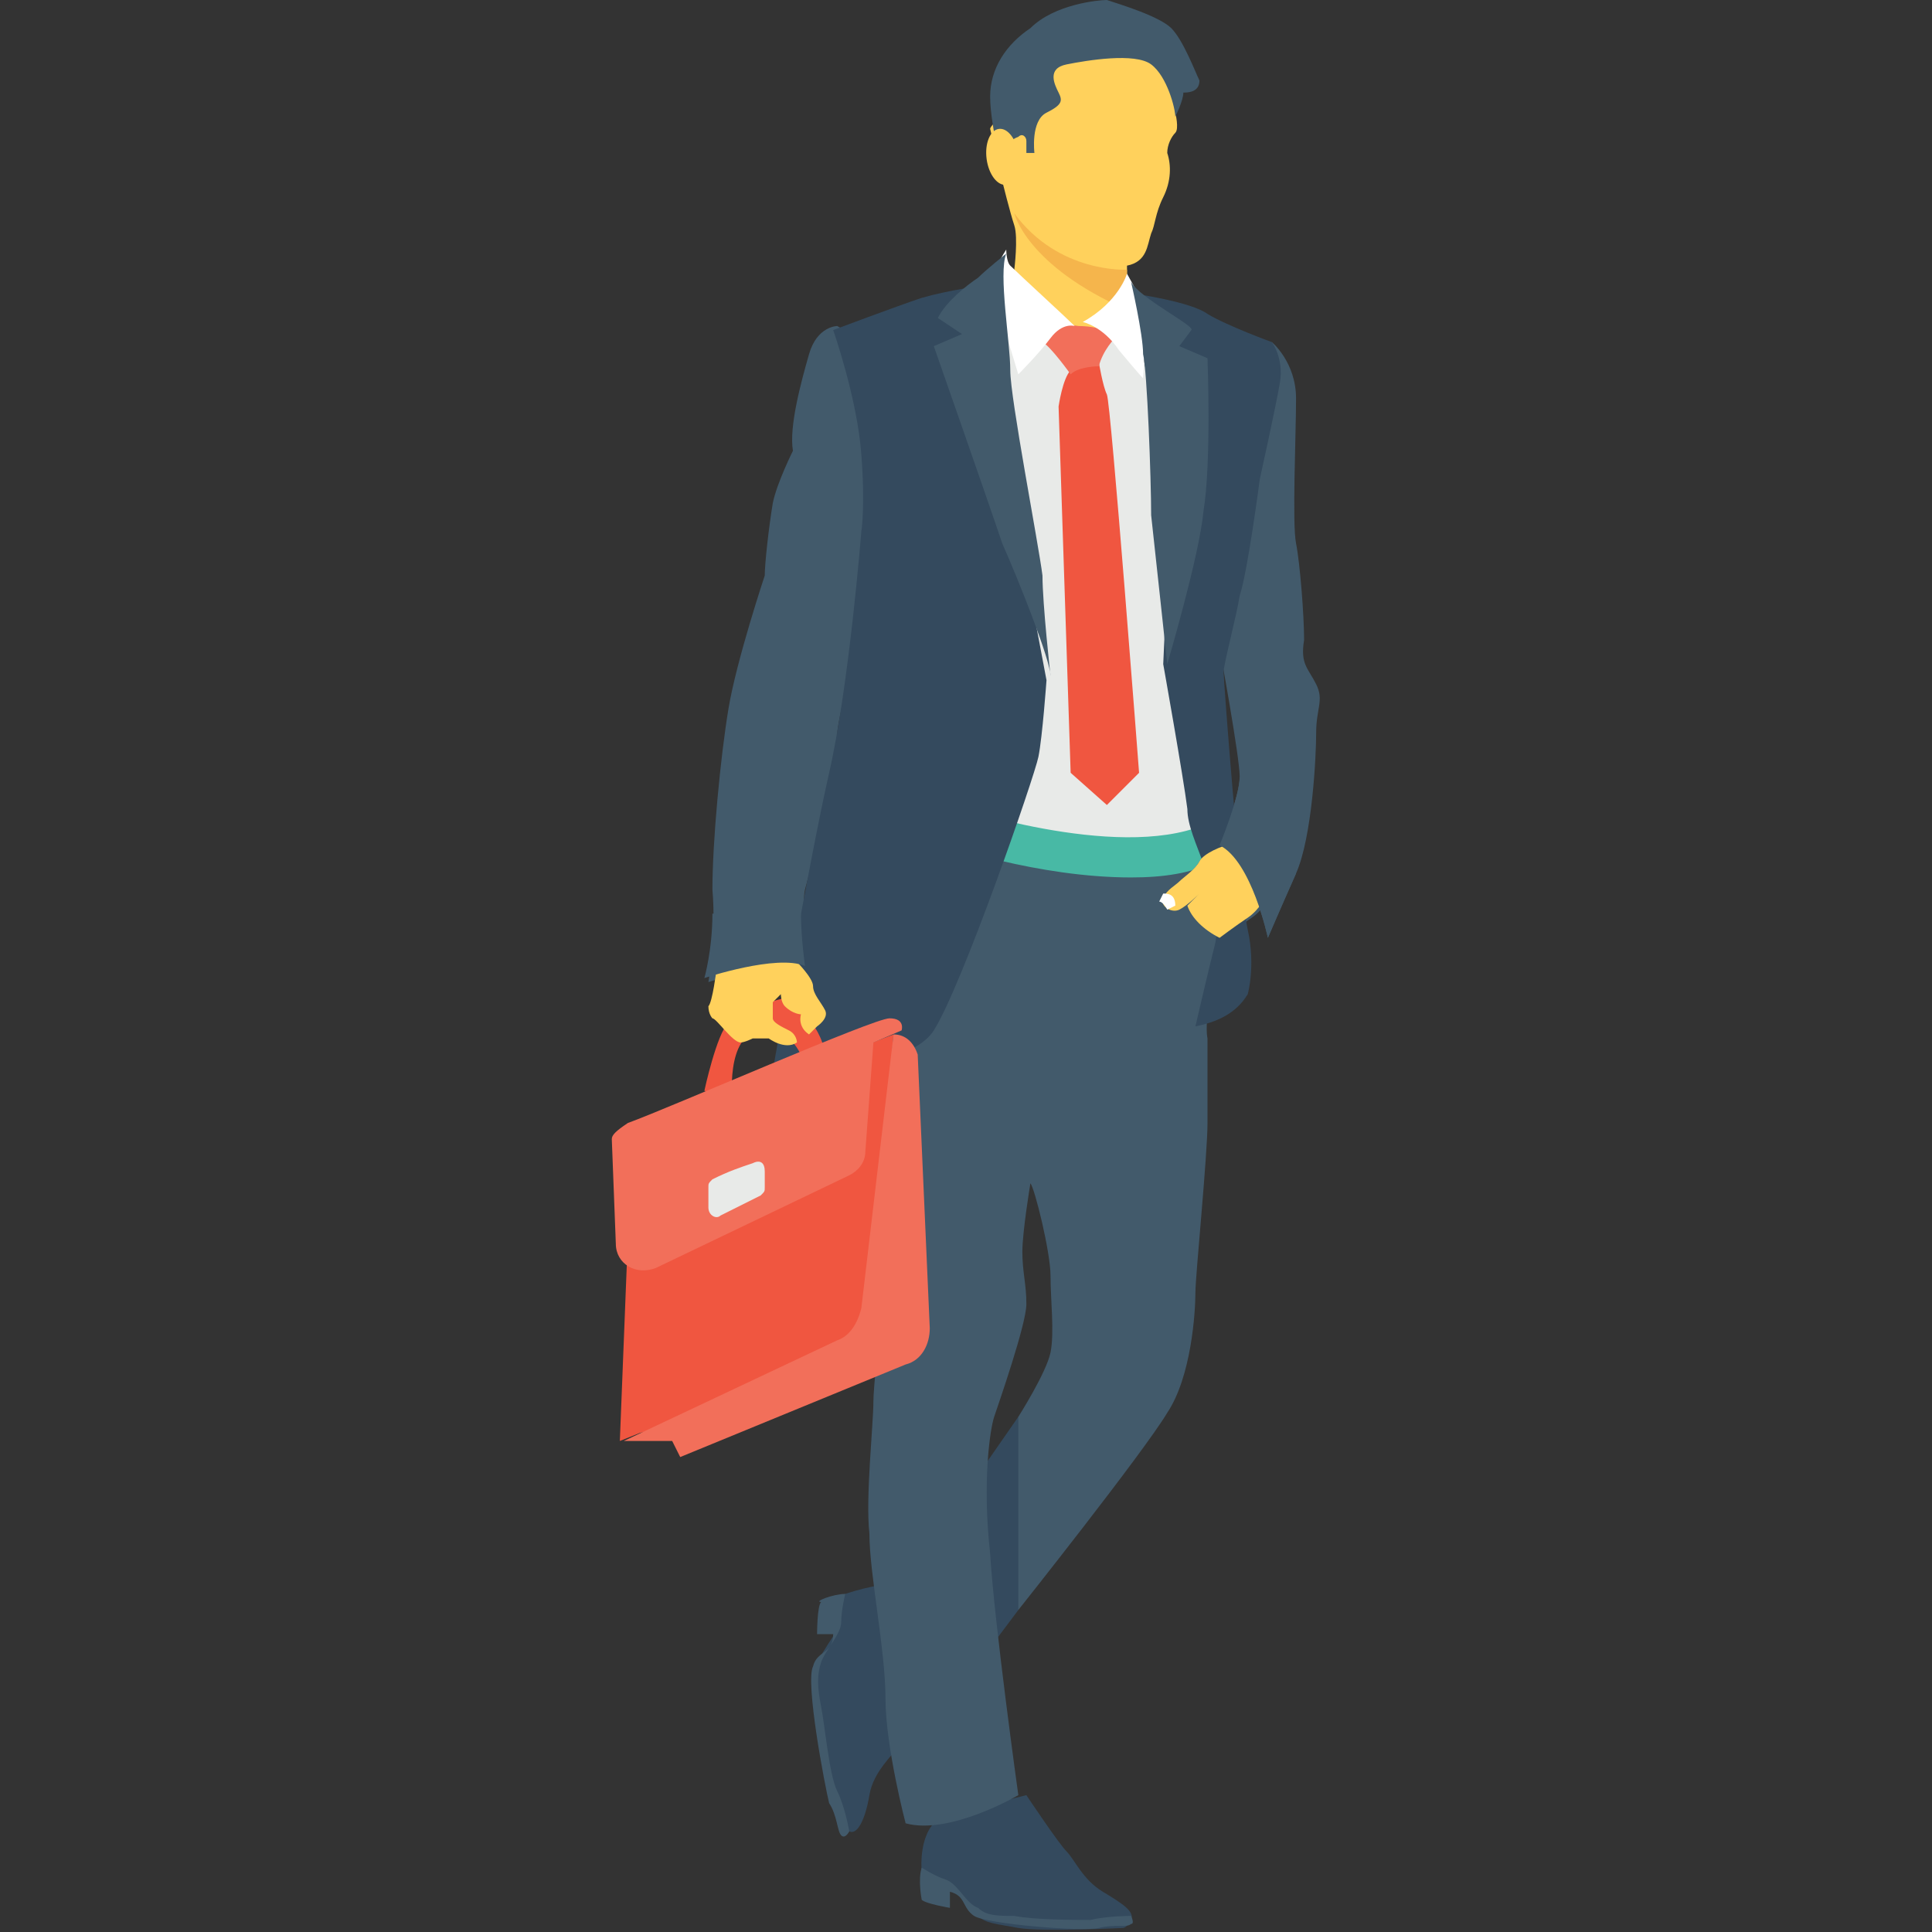 <?xml version="1.0" encoding="utf-8"?>
<!-- Generator: Adobe Illustrator 18.0.0, SVG Export Plug-In . SVG Version: 6.00 Build 0)  -->
<!DOCTYPE svg PUBLIC "-//W3C//DTD SVG 1.1//EN" "http://www.w3.org/Graphics/SVG/1.1/DTD/svg11.dtd">
<svg version="1.1" id="Layer_1" xmlns="http://www.w3.org/2000/svg" xmlns:xlink="http://www.w3.org/1999/xlink" x="0px" y="0px"
	 viewBox="0 0 48 48" enable-background="new 0 0 48 48" xml:space="preserve">
<rect x="0" y="0" width="48" height="48" fill="#333333" stroke="none"/>
<g>
	<g>
		<g>
			<g>
				<g>
					<path fill="#344A5E" d="M23,46.9l-0.1-0.4c0,0-0.1-0.9,0.4-1.3c0,0,0.3-0.4,0.9-0.7c0.5-0.3,0.9,0.2,0.9,0.2l0.4-0.1
						c0,0,0.8,1.2,1,1.4c0.2,0.2,0.4,0.7,0.9,1c0.5,0.3,0.8,0.5,0.7,0.7c-0.1,0.2-0.2,0.2-0.2,0.2s-2,0.1-2.6,0
						c-0.5-0.1-0.8-0.1-1-0.3c-0.2-0.1-0.6-0.7-0.6-0.7L23,46.9z"/>
				</g>
			</g>
		</g>
		<g>
			<g>
				<g>
					<path fill="#425A6B" d="M22.9,46.4c0,0,0.3,0.2,0.6,0.3c0.3,0.1,0.5,0.6,0.8,0.7c0.2,0.2,0.5,0.2,0.9,0.2
						c0.5,0.1,1.5,0.1,1.9,0.1c0.4-0.1,1-0.1,1-0.1s0.1,0.2,0,0.2c-0.1,0.1-0.4,0-0.8,0.1c-0.4,0.1-2.8-0.1-3.1-0.3
						c-0.3-0.2-0.2-0.5-0.6-0.6l0,0.4c0,0-0.6-0.1-0.7-0.2C22.9,47.2,22.8,46.7,22.9,46.4z"/>
				</g>
			</g>
		</g>
	</g>
	<g>
		<g>
			<g>
				<g>
					<path fill="#344A5E" d="M20.6,39.8l0.4-0.2c0.6-0.2,1.2-0.3,1.9-0.3c0,0-0.1,0.7,0.3,1.3c0.4,0.5,0,1,0,1l0.2,0.4
						c0,0-1,1.1-1.1,1.4c-0.1,0.2-0.6,0.6-0.7,1.2c-0.1,0.6-0.3,1-0.5,0.9c-0.2-0.1-0.2-0.2-0.2-0.2s-0.6-2.2-0.6-2.8
						c0-0.6-0.1-0.9,0-1.2c0.1-0.2,0.5-0.8,0.5-0.8L20.6,39.8z"/>
				</g>
			</g>
		</g>
		<g>
			<g>
				<g>
					<path fill="#425A6B" d="M21,39.6c0,0-0.1,0.4-0.1,0.7c0,0.3-0.4,0.7-0.5,1c-0.1,0.3-0.1,0.6,0,1.1c0.1,0.5,0.2,1.7,0.4,2.1
						c0.2,0.4,0.3,1,0.3,1s-0.1,0.2-0.2,0.1c-0.1-0.1-0.1-0.5-0.3-0.8c-0.1-0.4-0.6-3-0.4-3.4c0.1-0.4,0.5-0.3,0.5-0.8l-0.4,0
						c0,0,0-0.7,0.1-0.8C20.2,39.8,20.7,39.6,21,39.6z"/>
				</g>
			</g>
		</g>
	</g>
	<g>
		<g>
			<g>
				<g>
					<polygon fill="#344A5E" points="25.3,35.2 22.8,38.8 23.8,42 25.3,40 26.5,36.4 					"/>
				</g>
			</g>
		</g>
		<g>
			<g>
				<g>
					<path fill="#E8EAE8" d="M24.1,20.5c0,0,5.2,0.8,6.1,0.5c0.9-0.2-0.1-2.8-0.2-2.9c0-0.1-1.2-7.1-1.2-7.2c0-0.2-0.5-2.5-0.5-2.5
						l-1.4-0.3l-1.2,0.1l-2.3,0.7L24.1,20.5z"/>
				</g>
			</g>
		</g>
		<g>
			<g>
				<g>
					<g>
						<g>
							<path fill="#425A6B" d="M30.1,21.1c0,0,0.3,1.8,0.2,2.3c-0.1,0.6-0.4,1.9-0.3,2.4c0,0.5,0,1.3,0,2.1c0,0.8-0.3,3.8-0.3,4.2
								c0,0.5-0.1,2.1-0.7,3c-0.6,1-3.7,4.9-3.7,4.9v-4.8c0,0,0.7-1.1,0.8-1.6c0.1-0.5,0-1.3,0-1.9s-0.4-2.2-0.5-2.3
								c0,0-0.2,1.2-0.2,1.7c0,0.5,0.1,0.8,0.1,1.3c0,0.5-0.7,2.5-0.8,2.8c-0.1,0.3-0.3,1.6-0.1,3.4c0.1,1.7,0.7,6,0.7,6
								s-1.7,1-2.8,0.7c0,0-0.5-1.9-0.5-3.1c0-1.2-0.4-3.1-0.4-4.1c-0.1-0.9,0.1-2.7,0.1-3.3c0-0.6,0.5-4.8,0.5-4.8l0.6-7l0.5-2.5
								C23.5,20.5,27.7,22,30.1,21.1z"/>
						</g>
					</g>
				</g>
			</g>
			<g>
				<g>
					<g>
						<g>
							<path fill="#48B9A5" d="M28.1,21.8c-2.3,0-4.7-0.8-4.8-0.9l0.3-0.9c0,0,4.1,1.4,6.3,0.5l0.3,0.9
								C29.6,21.7,28.9,21.8,28.1,21.8z M23.5,20.5l0.1-0.4l0,0L23.5,20.5z"/>
						</g>
					</g>
				</g>
			</g>
		</g>
		<g>
			<g>
				<g>
					<path fill="#F05640" d="M27.3,9c0,0,0.1,0.6,0.2,0.8c0.1,0.2,0.8,9.4,0.8,9.4L27.5,20l-0.9-0.8l-0.3-9.1c0,0,0.1-0.7,0.3-0.9
						C26.7,9,26.8,9,26.8,9L27.3,9z"/>
				</g>
			</g>
		</g>
		<g>
			<g>
				<g>
					<path fill="#425A6B" d="M21.7,8.6l-0.9-0.5c0,0-0.5,0-0.7,0.7c-0.2,0.7-0.5,1.8-0.4,2.4c0,0-0.4,0.8-0.5,1.3
						c-0.1,0.6-0.2,1.5-0.2,1.8c0,0-0.7,2.1-0.9,3.3c-0.2,1.2-0.4,3.3-0.4,4.5c0.1,1.2-0.1,2.3-0.1,2.3s1.8-0.6,2.5-0.3
						c0,0-0.2-1.6-0.1-2c0.1-0.4,0.9-3.1,0.8-3.7c-0.1-0.6,1.3-4.9,1.3-5S21.7,8.6,21.7,8.6z"/>
				</g>
			</g>
		</g>
		<g>
			<g>
				<g>
					<path fill="#344A5E" d="M24.4,7.1c0,0-0.8,0.1-1.5,0.3c-0.6,0.2-2.2,0.8-2.2,0.8s0.6,1.7,0.7,3.1c0.1,1.3,0,1.9,0,1.9
						s-0.3,3.8-0.8,6c-0.5,2.2-1.4,7.4-1.4,7.4s3.3,0.1,4-1c0.7-1.1,2.5-6.3,2.6-6.8c0.1-0.5,0.2-1.9,0.2-1.9l-1-5.3L24.4,7.1z"/>
				</g>
			</g>
		</g>
		<g>
			<g>
				<g>
					<path fill="#F05640" d="M17.5,27.1c0,0,0.3-1.4,0.6-1.7c0.3-0.3,1.3-0.6,1.4-0.6c0.1,0,0.9,0.6,1,1.4L20,26.5
						c0,0-0.2-1-1.1-0.9c-0.9,0.1-0.7,1.8-0.7,1.8L17.5,27.1"/>
				</g>
			</g>
		</g>
		<g>
			<g>
				<g>
					<polyline fill="#F05640" points="15.4,35.8 15.7,28.2 22.2,25.7 21.7,31.6 21,34.3 15.9,35.6 					"/>
				</g>
			</g>
		</g>
		<g>
			<g>
				<g>
					<path fill="#F26F5A" d="M15.4,35.8l0.1,0l5.3-2.5c0.3-0.1,0.5-0.4,0.6-0.8l0.8-6.8l0,0c0.3,0,0.5,0.2,0.6,0.5l0.3,6.8
						c0,0.4-0.2,0.8-0.6,0.9l-5.6,2.3l-0.2-0.4L15.4,35.8z"/>
				</g>
			</g>
		</g>
		<g>
			<g>
				<g>
					<path fill="#F26F5A" d="M15.2,28.3l0.1,2.6c0,0.5,0.5,0.8,1,0.6l4.8-2.3c0.2-0.1,0.4-0.3,0.4-0.6l0.2-2.7l0.7-0.3
						c0,0,0.1-0.3-0.3-0.3c-0.4,0-5.4,2.2-6.5,2.6C15.3,28.1,15.2,28.2,15.2,28.3z"/>
				</g>
			</g>
			<g>
				<g>
					<g>
						<path fill="#E8EAE8" d="M19,29.1v0.4c0,0.1,0,0.1-0.1,0.2l-1,0.5c-0.1,0.1-0.3,0-0.3-0.2l0-0.5c0-0.1,0-0.1,0.1-0.2
							c0.4-0.2,0.7-0.3,1-0.4C18.9,28.8,19,28.9,19,29.1z"/>
					</g>
				</g>
			</g>
		</g>
		<g>
			<g>
				<g>
					<path fill="#425A6B" d="M29.8,22.2c0,0-0.3,0.3-0.5,0.4c-0.2,0.1-0.5-0.1-0.4-0.3c0.1-0.2,0.3-0.3,0.4-0.4
						c0.1-0.1,0.4-0.3,0.5-0.5c0.1-0.2,0.6-0.4,0.7-0.4c0.1,0,0.5,0,0.5,0l0.6,0.5v0.7c0,0-0.2,0.4-0.5,0.6
						c-0.3,0.2-0.7,0.5-0.7,0.5c0,0-0.6-0.4-0.8-0.7C29.5,22.6,29.5,22.6,29.8,22.2z"/>
				</g>
			</g>
		</g>
		<g>
			<g>
				<g>
					<path fill="#425A6B" d="M31.6,8.5c0,0,0.6,0.5,0.6,1.4c0,0.9-0.1,3.1,0,3.6c0.1,0.5,0.2,1.8,0.2,2.4c-0.1,0.6,0.1,0.7,0.3,1.1
						c0.2,0.4,0,0.6,0,1.2c0,0.6-0.1,2.6-0.5,3.5c-0.4,0.9-0.7,1.6-0.7,1.6s-0.4-1.9-1.2-2.3c0,0,0.5-1.2,0.5-1.7
						c0-0.5-0.5-3.2-0.5-3.2l0.2-3.2L31.6,8.5z"/>
				</g>
			</g>
		</g>
		<g>
			<g>
				<g>
					<path fill="#344A5E" d="M31.6,8.5c0,0,0.3,0.4,0.2,1c-0.1,0.6-0.5,2.4-0.5,2.4s-0.3,2.3-0.5,2.9c-0.1,0.6-0.4,1.7-0.4,1.9
						s0.4,5.5,0.6,6.4c0.2,0.9,0,1.6,0,1.6c-0.3,0.5-0.8,0.7-1.3,0.8c0,0,0.3-1.3,0.5-2.1c0.2-1.4-0.7-2.5-0.7-3.3
						c-0.1-0.8-0.6-3.6-0.6-3.6l0.2-4.4l-0.9-4.8c0,0,1.4,0.2,1.8,0.5C30.5,8.1,31.6,8.5,31.6,8.5z"/>
				</g>
			</g>
		</g>
		<g>
			<g>
				<g>
					<path fill="#FFD15C" d="M31.5,21.5v0.7c0,0-0.2,0.4-0.5,0.6c-0.3,0.2-0.7,0.5-0.7,0.5c-0.4-0.2-0.7-0.5-0.8-0.8
						c0,0,0,0,0.3-0.3c0,0-0.3,0.3-0.5,0.4c-0.2,0.1-0.5-0.1-0.4-0.3c0.1-0.2,0.3-0.3,0.4-0.4c0.1-0.1,0.4-0.3,0.5-0.5
						c0.1-0.2,0.6-0.4,0.7-0.4c0.1,0,0.5,0,0.5,0L31.5,21.5z"/>
				</g>
			</g>
		</g>
		<g>
			<g>
				<g>
					<path fill="#FFD15C" d="M28.3,0.9c-0.2-0.1-0.3-0.1-0.7-0.2c-0.4-0.1-1.1,0.2-1.7,0.3c-0.6,0.1-0.7,1.6-0.7,1.6
						s-0.6,0.5-0.6,0.6c0,0,0.3,1.3,0.3,1.3s0.2,0.8,0.3,1.1c0.1,0.3,0,1.1,0,1.1l0.8,1.5h1.8L28,8l0-1.4c0.5-0.1,0.5-0.5,0.6-0.8
						c0.1-0.2,0.1-0.5,0.3-0.9c0.2-0.4,0.2-0.8,0.1-1.1c0-0.2,0.1-0.4,0.2-0.5c0.1-0.1,0-0.5,0-0.5l0-0.4C29.3,2,28.5,1,28.3,0.9z"
						/>
				</g>
			</g>
		</g>
		<g>
			<g>
				<g>
					<path fill="#F5B54C" d="M28,6.7l0,1c-2.5-1.1-2.8-2.4-2.8-2.4C26.3,6.8,28,6.7,28,6.7z"/>
				</g>
			</g>
		</g>
		<g>
			<g>
				<g>
					<g>
						<path fill="#F26F5A" d="M27.7,8.4c0,0-0.3,0.3-0.4,0.7c0,0-0.5,0-0.7,0.2c0,0-0.5-0.7-0.7-0.8c-0.5-0.2,0.3-0.5,0.9-0.4
							c0,0,0.4,0,0.6,0.1C28.5,8.4,27.7,8.4,27.7,8.4z"/>
					</g>
				</g>
			</g>
		</g>
		<g>
			<g>
				<g>
					<path fill="#425A6B" d="M29.4,2.3C29.4,2.4,29.4,2.4,29.4,2.3c0,0.2-0.2,0.6-0.2,0.6c0-0.2-0.2-1-0.6-1.3S27,1.5,26.5,1.6
						c-0.5,0.1-0.3,0.5-0.2,0.7c0.1,0.2,0.1,0.3-0.3,0.5c-0.4,0.2-0.3,1-0.3,1l-0.2,0c0-0.1,0-0.2,0-0.3c0-0.1-0.1-0.2-0.2-0.1
						c-0.3,0.1-0.5,0.5-0.5,0.5c-0.1-0.6-0.2-1.1-0.2-1.5c0-0.7,0.4-1.3,1-1.7C26.2,0.1,27.3,0,27.5,0c0.3,0.1,1.3,0.4,1.6,0.7
						c0.3,0.3,0.6,1.1,0.7,1.3C29.8,2.3,29.5,2.3,29.4,2.3z"/>
				</g>
			</g>
		</g>
		<g>
			<g>
				<g>
					
						<ellipse transform="matrix(0.992 -0.13 0.13 0.992 -0.299 3.265)" fill="#FFD15C" cx="24.9" cy="3.9" rx="0.4" ry="0.7"/>
				</g>
			</g>
		</g>
		<g>
			<g>
				<g>
					<path fill="#FFFFFF" d="M28,6.8c0,0-0.2,0.7-1.1,1.2c0,0,0.5,0.1,0.9,0.7c0.5,0.6,0.6,0.7,0.6,0.7s0.1-1.6,0.1-1.7
						C28.5,7.7,28,6.8,28,6.8z"/>
				</g>
			</g>
		</g>
		<g>
			<g>
				<g>
					<path fill="#425A6B" d="M28.1,7c0,0,0.3,1.3,0.3,1.8c0.1,0.4,0.2,3.1,0.2,4c0.1,0.9,0.4,3.7,0.4,3.7s0.8-2.7,0.9-3.8
						c0.2-1.2,0.1-3.8,0.1-3.8l-0.7-0.3l0.3-0.4C29.7,8.1,28.3,7.4,28.1,7z"/>
				</g>
			</g>
		</g>
		<g>
			<g>
				<g>
					<path fill="#425A6B" d="M32.2,21.7c-0.4,0.9-0.7,1.6-0.7,1.6s-0.4-1.9-1.2-2.3c0,0,0.5-1.2,0.5-1.7L32.2,21.7z"/>
				</g>
			</g>
		</g>
		<g>
			<g>
				<g>
					<path fill="#FFFFFF" d="M29.2,22.5L29,22.6c0,0-0.1-0.2-0.2-0.2l0.1-0.2l0,0C29,22.2,29.2,22.2,29.2,22.5z"/>
				</g>
			</g>
		</g>
		<g>
			<g>
				<g>
					<path fill="#FFFFFF" d="M26.7,8.1c0,0-0.3-0.1-0.6,0.3c-0.3,0.4-0.8,0.9-0.8,0.9L24.6,7c0,0,0.2-0.5,0.4-0.8c0,0,0,0.3,0.1,0.4
						C25.3,6.8,26.5,7.9,26.7,8.1"/>
				</g>
			</g>
		</g>
		<g>
			<g>
				<g>
					<path fill="#425A6B" d="M25,6.3c0,0-0.5,0.4-0.7,0.6c-0.3,0.2-0.8,0.6-1,1l0.6,0.4l-0.7,0.3c0,0,1.4,4,1.7,4.9
						c0.4,0.9,1.2,2.9,1.2,3.3c0,0-0.2-1.8-0.2-2.5c-0.1-0.8-0.8-4.4-0.8-5.1C25.1,8.5,24.8,6.8,25,6.3z"/>
				</g>
			</g>
		</g>
		<g>
			<g>
				<g>
					<path fill="#FFD15C" d="M19.9,25.2c0,0-0.1,0.3,0.2,0.5l0.2-0.2c0,0,0.3-0.2,0.2-0.4c-0.1-0.2-0.3-0.4-0.3-0.6
						c0-0.2-0.4-0.6-0.4-0.6l-1-0.2l-1,0.4c0,0-0.1,0.8-0.2,0.9c0,0.2,0.1,0.3,0.1,0.3c0.1,0,0.5,0.6,0.7,0.6c0.1,0,0.3-0.1,0.3-0.1
						s0.2,0,0.3,0c0.1,0,0,0,0,0l0.1,0c0,0,0.4,0.3,0.7,0.1c0,0,0-0.2-0.2-0.3c-0.2-0.1-0.4-0.2-0.4-0.3c0-0.1,0-0.4,0-0.4
						c0,0,0.2-0.2,0.2-0.2s0,0.2,0.1,0.3C19.7,25.2,19.9,25.2,19.9,25.2z"/>
				</g>
			</g>
		</g>
		<g>
			<g>
				<g>
					<path fill="#425A6B" d="M17.7,22.7c0,0.9-0.2,1.6-0.2,1.6s1.8-0.6,2.5-0.3c0,0-0.1-0.7-0.1-1.3H17.7z"/>
				</g>
			</g>
		</g>
	</g>
</g>
</svg>

